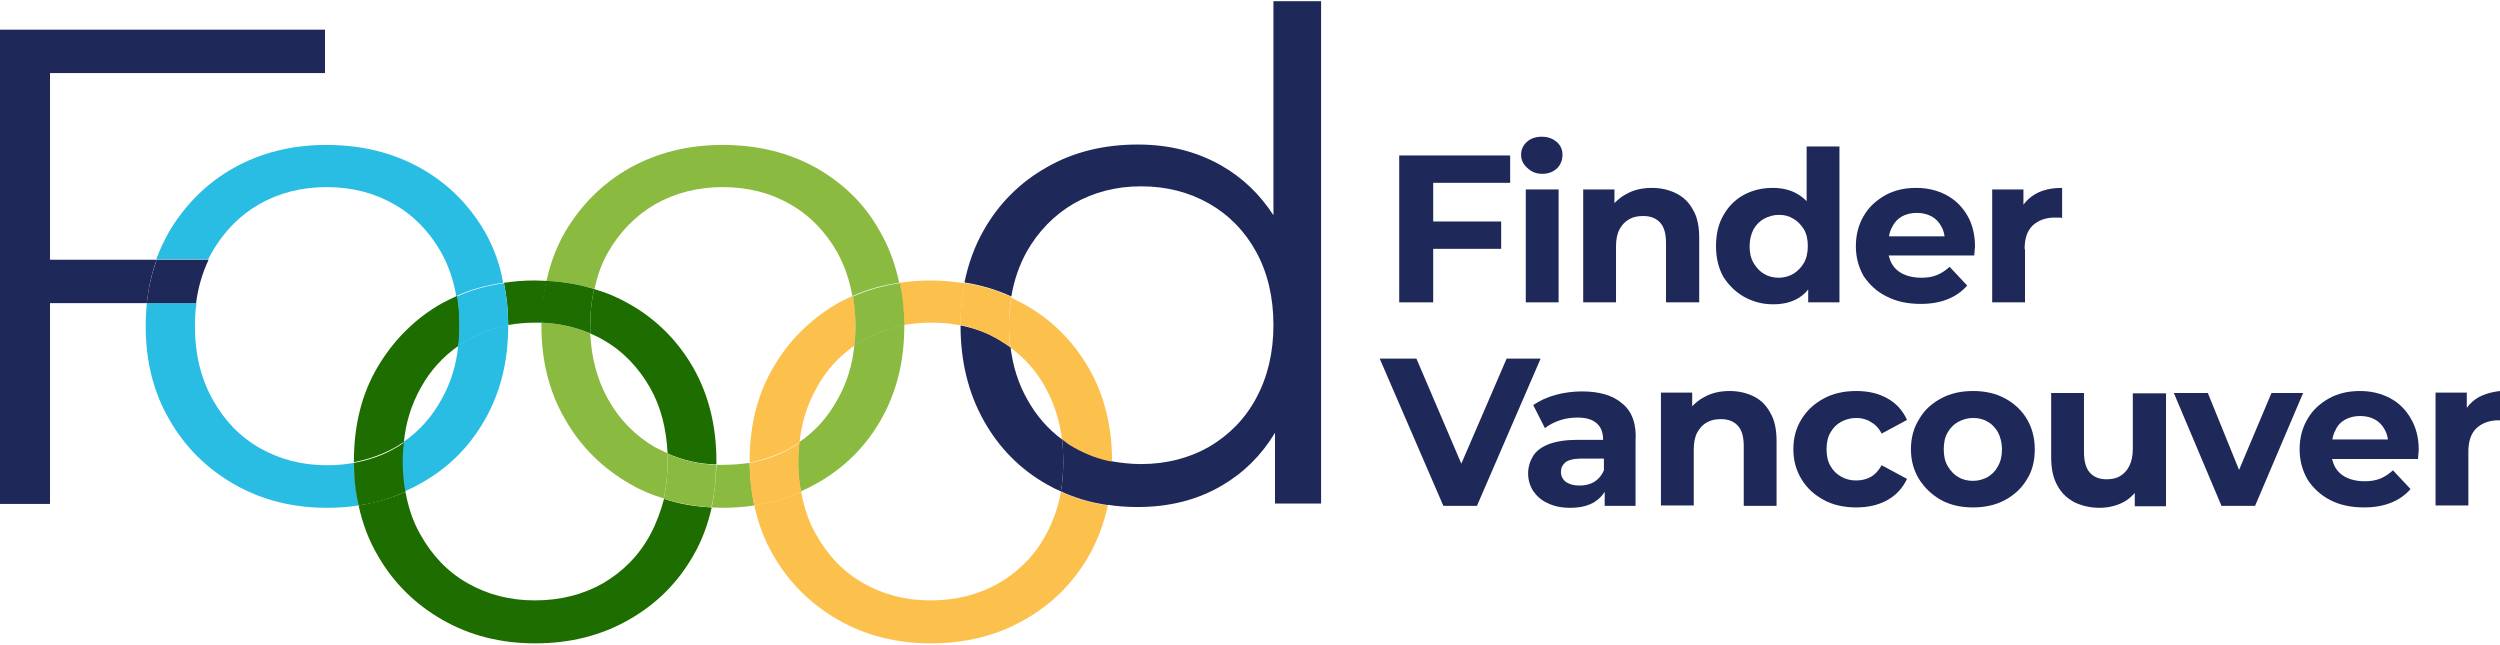 <?xml version="1.0" encoding="utf-8"?>
<!-- Generator: Adobe Illustrator 25.4.1, SVG Export Plug-In . SVG Version: 6.00 Build 0)  -->
<svg version="1.1" id="Layer_1" xmlns="http://www.w3.org/2000/svg" xmlns:xlink="http://www.w3.org/1999/xlink" x="0px" y="0px"
	 viewBox="0 0 640 165" style="enable-background:new 0 0 640 165;" xml:space="preserve">
<style type="text/css">
	.st0{fill:#1E2859;}
	.st1{fill:#29BDE4;}
	.st2{fill:#1E6D00;}
	.st3{fill:#8BBA40;}
	.st4{fill:#FCC04C;}
</style>
<g>
	<g>
		<path class="st0" d="M12.8,66.5V18.7h70.4V7.6H0v121.4h12.8V77.6h24.8c0.4-3.9,1.2-7.6,2.5-11.1H12.8z"/>
		<path class="st1" d="M37.3,83.5c0,9,2,17,6.1,24c4,7,9.6,12.5,16.6,16.5c7,4,14.9,6,23.7,6c2.8,0,5.5-0.2,8.1-0.6
			c-0.7-3.5-1.1-7.1-1.2-10.9c-2.2,0.4-4.5,0.6-6.9,0.6c-6.4,0-12.1-1.5-17.2-4.4c-5.1-2.9-9.1-7.1-12.1-12.5
			c-3-5.4-4.5-11.6-4.5-18.7c0-2,0.1-4,0.4-5.9H37.6C37.4,79.5,37.3,81.4,37.3,83.5z"/>
		<path class="st1" d="M124.1,59.3c-4-6.9-9.5-12.4-16.5-16.3c-7-3.9-15-5.9-24-5.9c-8.9,0-16.8,2-23.8,5.9
			c-6.9,3.9-12.4,9.4-16.5,16.3c-1.3,2.3-2.4,4.6-3.3,7.1h13.3c0.3-0.6,0.6-1.2,0.9-1.7c3-5.3,7.1-9.5,12.1-12.4
			c5.1-2.9,10.9-4.4,17.3-4.4c6.5,0,12.3,1.5,17.3,4.4c5.1,2.9,9.1,7.1,12.1,12.4c1.8,3.3,3.1,7,3.8,11.1c3.7-1.7,7.7-2.8,12-3.4
			C128,67.7,126.4,63.3,124.1,59.3z"/>
		<path class="st0" d="M37.6,77.6h12.6c0.5-4,1.6-7.7,3.2-11.1H40.1C38.9,69.9,38,73.6,37.6,77.6z"/>
		<path class="st1" d="M124.1,107.5c4-7,6-15,6-24c0-0.1,0-0.2,0-0.3c-3.7,0.7-7.2,2-10.4,3.8c-0.8,0.5-1.6,1-2.4,1.5
			c-0.5,5-1.9,9.5-4.2,13.6c-2.5,4.6-5.8,8.3-9.9,11.1c-0.2,1.6-0.3,3.2-0.3,4.9c0,2.7,0.2,5.3,0.7,7.7c1.3-0.6,2.6-1.2,3.8-1.9
			C114.6,120,120.1,114.5,124.1,107.5z"/>
		<path class="st2" d="M177.4,94c-4-6.9-9.5-12.4-16.5-16.3c-2.8-1.6-5.7-2.8-8.8-3.7c-0.7,3-1,6.1-1,9.5c0,0.7,0,1.3,0.1,1.9
			c1.1,0.5,2.2,1,3.2,1.6c5.1,2.9,9.1,7.1,12.1,12.4c2.7,4.8,4.1,10.4,4.4,16.7c3.8,1.7,8,2.7,12.5,2.8c0-0.3,0-0.5,0-0.8
			C183.4,109,181.4,101,177.4,94z"/>
		<path class="st2" d="M117.4,88.5c0.2-1.6,0.3-3.3,0.3-5.1c0-2.7-0.2-5.2-0.6-7.7c-1.3,0.6-2.6,1.2-3.9,1.9
			c-6.9,3.9-12.4,9.4-16.5,16.3c-4.1,6.9-6.1,15-6.1,24.1c0,0.1,0,0.2,0,0.3c3.8-0.7,7.4-2,10.6-3.8c0.7-0.4,1.5-0.9,2.2-1.4
			c0.5-5.1,2-9.7,4.3-13.8C110.1,94.9,113.4,91.3,117.4,88.5z"/>
		<path class="st2" d="M166.5,136.8c-2.9,5.4-7,9.5-12.1,12.5c-5.1,2.9-10.9,4.4-17.5,4.4c-6.4,0-12.1-1.5-17.2-4.4
			c-5.1-2.9-9.1-7.1-12.1-12.5c-1.9-3.3-3.1-7-3.8-10.9c-3.8,1.7-7.8,2.8-12,3.5c1,4.6,2.6,8.9,4.9,12.8c4,7,9.6,12.5,16.6,16.5
			c7,4,14.9,6,23.7,6c8.9,0,16.9-2,23.9-6c7.1-4,12.6-9.5,16.6-16.5c2.2-3.8,3.7-7.9,4.7-12.3c-4.3-0.2-8.4-0.9-12.2-2.2
			C169.1,131,168,134,166.5,136.8z"/>
		<path class="st2" d="M137.1,82.6c0.5,0,1.1,0,1.6,0c0.1-3.8,0.5-7.3,1.2-10.7c-1,0-2-0.1-3-0.1c-2.7,0-5.3,0.2-7.9,0.6
			c0.7,3.4,1.1,7,1.1,10.8C132.3,82.8,134.7,82.6,137.1,82.6z"/>
		<path class="st1" d="M117.6,83.5c0,1.7-0.1,3.4-0.3,5.1c0.8-0.5,1.5-1,2.4-1.5c3.2-1.9,6.7-3.1,10.4-3.8c0-3.8-0.4-7.4-1.1-10.8
			c-4.3,0.6-8.3,1.7-12,3.4C117.4,78.2,117.6,80.8,117.6,83.5z"/>
		<path class="st2" d="M103.1,118.2c0-1.7,0.1-3.3,0.3-4.9c-0.7,0.5-1.4,1-2.2,1.4c-3.2,1.9-6.8,3.1-10.6,3.8
			c0,3.8,0.4,7.5,1.2,10.9c4.2-0.6,8.2-1.8,12-3.5C103.3,123.4,103.1,120.9,103.1,118.2z"/>
		<path class="st3" d="M155.6,64.7c3-5.3,7.1-9.5,12.1-12.4c5.1-2.9,10.9-4.4,17.3-4.4c6.5,0,12.3,1.5,17.3,4.4
			c5.1,2.9,9.1,7.1,12.1,12.4c1.8,3.3,3.1,7,3.8,11.1c3.7-1.7,7.7-2.8,12-3.4c-1-4.7-2.6-9.1-4.9-13.1C221.5,52.4,216,47,209,43
			c-7-3.9-15-5.9-24-5.9c-8.9,0-16.8,2-23.8,5.9c-6.9,3.9-12.4,9.4-16.5,16.3c-2.2,3.8-3.8,8-4.8,12.6c4.3,0.2,8.4,0.9,12.3,2.1
			C152.9,70.6,154,67.5,155.6,64.7z"/>
		<path class="st3" d="M155.6,102.1c-2.7-4.9-4.2-10.5-4.5-16.7c-3.8-1.7-8-2.6-12.5-2.8c0,0.3,0,0.5,0,0.8c0,9,2,17,6.1,24
			c4,7,9.6,12.5,16.6,16.5c2.7,1.6,5.6,2.8,8.6,3.7c0.7-3,1-6.2,1-9.6c0-0.7,0-1.3-0.1-2c-1-0.5-2.1-1-3.1-1.5
			C162.7,111.6,158.6,107.5,155.6,102.1z"/>
		<path class="st3" d="M225.5,107.5c4-7,6-15,6-24c0-0.1,0-0.2,0-0.3c-3.7,0.7-7.2,2-10.4,3.8c-0.8,0.5-1.6,1-2.4,1.5
			c-0.5,5-1.9,9.5-4.2,13.6c-2.5,4.6-5.8,8.3-9.9,11.1c-0.2,1.6-0.3,3.2-0.3,4.9c0,2.7,0.2,5.3,0.7,7.7c1.3-0.6,2.6-1.2,3.8-1.9
			C215.9,120,221.5,114.5,225.5,107.5z"/>
		<path class="st3" d="M185,119c-0.5,0-1.1,0-1.6,0c-0.1,3.8-0.5,7.4-1.2,10.9c0.9,0,1.9,0.1,2.8,0.1c2.8,0,5.5-0.2,8.1-0.6
			c-0.7-3.5-1.1-7.1-1.2-10.9C189.7,118.8,187.4,119,185,119z"/>
		<path class="st3" d="M170.8,116.1c0,0.7,0.1,1.3,0.1,2c0,3.4-0.3,6.6-1,9.6c3.9,1.2,7.9,1.9,12.2,2.2c0.8-3.4,1.2-7.1,1.2-10.9
			C178.9,118.8,174.7,117.9,170.8,116.1z"/>
		<path class="st2" d="M151.2,85.4c0-0.6-0.1-1.3-0.1-1.9c0-3.4,0.3-6.5,1-9.5c-3.8-1.2-7.9-1.9-12.3-2.1c-0.7,3.4-1.2,7-1.2,10.7
			C143.2,82.8,147.3,83.7,151.2,85.4z"/>
		<path class="st4" d="M218.7,88.5c0.2-1.6,0.3-3.3,0.3-5.1c0-2.7-0.2-5.2-0.6-7.7c-1.3,0.6-2.6,1.2-3.9,1.9
			C207.5,81.7,202,87.1,198,94c-4.1,6.9-6.1,15-6.1,24.1c0,0.1,0,0.2,0,0.3c3.8-0.7,7.4-2,10.6-3.8c0.7-0.4,1.5-0.9,2.2-1.4
			c0.5-5.1,2-9.7,4.3-13.8C211.4,94.9,214.7,91.3,218.7,88.5z"/>
		<path class="st4" d="M238.4,82.6c2.6,0,5.1,0.2,7.5,0.7c0-3.8,0.4-7.4,1-10.8c-2.8-0.4-5.7-0.7-8.7-0.7c-2.7,0-5.3,0.2-7.9,0.6
			c0.7,3.4,1.1,7,1.1,10.8C233.7,82.8,236,82.6,238.4,82.6z"/>
		<path class="st4" d="M258.7,89c3.7,2.7,6.8,6.2,9.1,10.5c2.1,3.9,3.5,8.3,4.1,13.1c1,0.7,2,1.4,3.1,2.1c3,1.7,6.3,3,9.7,3.7
			c0,0,0-0.1,0-0.1c0-9.1-2-17.2-6-24.1c-4-6.9-9.5-12.4-16.5-16.3c-1.1-0.6-2.2-1.1-3.3-1.7c-0.4,2.3-0.6,4.8-0.6,7.4
			C258.3,85.3,258.5,87.2,258.7,89z"/>
		<path class="st4" d="M267.8,136.8c-2.9,5.4-7,9.5-12.1,12.5c-5.1,2.9-10.9,4.4-17.5,4.4c-6.4,0-12.1-1.5-17.2-4.4
			c-5.1-2.9-9.1-7.1-12.1-12.5c-1.9-3.3-3.1-7-3.8-10.9c-3.8,1.7-7.7,2.8-12,3.5c1,4.6,2.6,8.9,4.9,12.8c4,7,9.6,12.5,16.6,16.5
			c7,4,14.9,6,23.7,6c8.9,0,16.9-2,23.9-6c7.1-4,12.6-9.5,16.6-16.5c2.2-3.9,3.8-8.2,4.8-12.8c-4.2-0.6-8.2-1.8-12-3.5
			C270.9,129.8,269.6,133.5,267.8,136.8z"/>
		<path class="st4" d="M204.4,118.2c0-1.7,0.1-3.3,0.3-4.9c-0.7,0.5-1.4,1-2.2,1.4c-3.2,1.9-6.7,3.1-10.6,3.8
			c0,3.8,0.4,7.5,1.2,10.9c4.2-0.6,8.2-1.8,12-3.5C204.6,123.4,204.4,120.9,204.4,118.2z"/>
		<path class="st3" d="M219,83.5c0,1.7-0.1,3.4-0.3,5.1c0.8-0.5,1.5-1,2.4-1.5c3.2-1.9,6.7-3.1,10.4-3.8c0-3.8-0.4-7.4-1.1-10.8
			c-4.3,0.6-8.3,1.7-12,3.4C218.7,78.2,219,80.8,219,83.5z"/>
		<path class="st0" d="M326,0.3v54.8c-3.5-5.4-7.9-9.6-13.3-12.7c-6.3-3.6-13.4-5.4-21.4-5.4c-8.7,0-16.5,1.9-23.3,5.8
			c-6.9,3.9-12.3,9.3-16.2,16.2c-2.3,4-3.9,8.5-4.9,13.3c4.3,0.7,8.3,1.9,12,3.6c0.7-4.2,2-7.9,3.9-11.4c3-5.3,7.1-9.5,12.1-12.4
			c5.1-2.9,10.8-4.4,17.2-4.4c6.5,0,12.3,1.5,17.4,4.4c5.1,2.9,9.2,7.1,12.1,12.4c2.9,5.3,4.4,11.6,4.4,18.7
			c0,7.1-1.5,13.3-4.4,18.7c-2.9,5.4-7,9.5-12.1,12.5c-5.1,2.9-11,4.4-17.4,4.4c-2.6,0-5.1-0.3-7.5-0.7c0,3.9-0.4,7.6-1.2,11.1
			c2.5,0.4,5.1,0.6,7.8,0.6c8.1,0,15.3-1.8,21.6-5.5c5.5-3.2,10.1-7.7,13.6-13.5v18.1h11.8V0.3H326z"/>
		<path class="st0" d="M262.9,102.1c-2.2-3.9-3.6-8.3-4.2-13.2c-0.9-0.7-1.9-1.3-2.9-1.9c-3-1.8-6.3-3-9.9-3.7c0,0,0,0.1,0,0.1
			c0,9.1,2,17.2,5.9,24.2c3.9,7,9.3,12.5,16.2,16.4c1.2,0.7,2.4,1.3,3.6,1.8c0.4-2.5,0.6-5,0.6-7.7c0-1.9-0.1-3.8-0.3-5.6
			C268.2,109.8,265.2,106.3,262.9,102.1z"/>
		<path class="st0" d="M275,114.6c-1.1-0.6-2.1-1.3-3.1-2.1c0.2,1.8,0.3,3.7,0.3,5.6c0,2.7-0.2,5.3-0.6,7.7c3.7,1.7,7.7,2.9,12,3.5
			c0.8-3.5,1.2-7.2,1.2-11.1C281.3,117.6,278,116.3,275,114.6z"/>
		<path class="st4" d="M255.7,87c1,0.6,2,1.3,2.9,1.9c-0.2-1.8-0.3-3.6-0.3-5.5c0-2.6,0.2-5,0.6-7.4c-3.7-1.7-7.8-2.9-12-3.6
			c-0.7,3.4-1,7-1,10.8C249.4,84,252.7,85.2,255.7,87z"/>
		<g>
			<polygon class="st0" points="366.9,63.7 384.3,63.7 384.3,56.7 366.9,56.7 366.9,46.8 386.6,46.8 386.6,39.8 358.2,39.8 
				358.2,77.4 366.9,77.4 			"/>
			<rect x="390.6" y="48.5" class="st0" width="8.4" height="28.9"/>
			<path class="st0" d="M394.8,44.5c1.6,0,2.8-0.5,3.8-1.4c0.9-0.9,1.4-2.1,1.4-3.5c0-1.3-0.5-2.4-1.5-3.3c-1-0.8-2.2-1.3-3.8-1.3
				c-1.5,0-2.8,0.4-3.8,1.3c-1,0.9-1.5,2-1.5,3.3c0,1.3,0.5,2.4,1.5,3.3C392,44,393.3,44.5,394.8,44.5z"/>
			<path class="st0" d="M426.6,77.4h8.4V60.9c0-2.9-0.5-5.4-1.6-7.2c-1-1.9-2.5-3.3-4.3-4.2c-1.8-0.9-3.9-1.4-6.2-1.4
				c-2.5,0-4.7,0.5-6.6,1.6c-1.2,0.6-2.1,1.4-3,2.3v-3.5h-8v28.9h8.4V63.1c0-1.8,0.3-3.3,0.9-4.4c0.6-1.1,1.4-2,2.5-2.6
				c1.1-0.6,2.2-0.8,3.6-0.8c1.9,0,3.3,0.6,4.3,1.7c1,1.1,1.5,2.8,1.5,5.2V77.4z"/>
			<path class="st0" d="M446.5,76c2.2,1.2,4.6,1.9,7.4,1.9c2.5,0,4.7-0.5,6.5-1.6c1-0.6,1.8-1.3,2.5-2.2v3.3h8V37.5h-8.4v14
				c-0.7-0.7-1.4-1.3-2.3-1.8c-1.8-1.1-4-1.6-6.4-1.6c-2.7,0-5.2,0.6-7.4,1.8c-2.2,1.2-3.9,2.9-5.2,5.2c-1.3,2.2-1.9,4.9-1.9,7.9
				c0,3,0.6,5.6,1.9,7.9C442.6,73.1,444.4,74.8,446.5,76z M448.9,58.7c0.7-1.2,1.6-2.1,2.7-2.7c1.1-0.6,2.4-1,3.8-1
				c1.4,0,2.6,0.3,3.7,1c1.1,0.6,2,1.6,2.7,2.7c0.7,1.2,1,2.6,1,4.3c0,1.6-0.3,3.1-1,4.3c-0.7,1.2-1.6,2.1-2.7,2.8
				c-1.1,0.6-2.3,1-3.7,1c-1.4,0-2.7-0.3-3.8-1c-1.1-0.6-2-1.6-2.7-2.8c-0.7-1.2-1-2.6-1-4.3C447.9,61.3,448.3,59.9,448.9,58.7z"/>
			<path class="st0" d="M483,75.9c2.5,1.3,5.4,1.9,8.7,1.9c2.6,0,4.9-0.4,6.9-1.2c2-0.8,3.7-2,5-3.5l-4.5-4.8c-1,0.9-2,1.6-3.2,2.1
				c-1.2,0.5-2.5,0.7-4.1,0.7c-1.7,0-3.2-0.3-4.5-0.9c-1.3-0.6-2.3-1.5-3-2.7c-0.4-0.7-0.6-1.4-0.8-2.1h21.9c0-0.4,0.1-0.7,0.1-1.2
				c0-0.4,0.1-0.8,0.1-1.1c0-3.1-0.7-5.8-2-8c-1.3-2.2-3.1-4-5.4-5.2c-2.3-1.2-4.8-1.8-7.7-1.8c-2.9,0-5.6,0.6-7.9,1.9
				c-2.3,1.3-4.2,3-5.5,5.3c-1.3,2.2-2,4.8-2,7.7c0,2.9,0.7,5.4,2,7.7C478.6,72.9,480.5,74.7,483,75.9z M486.9,55.4
				c1.1-0.6,2.4-0.9,3.8-0.9c1.4,0,2.7,0.3,3.8,0.9c1.1,0.6,1.9,1.5,2.5,2.6c0.4,0.7,0.7,1.6,0.8,2.5h-14.2c0.1-0.9,0.4-1.7,0.8-2.4
				C485,56.9,485.8,56,486.9,55.4z"/>
			<path class="st0" d="M518.3,63.8c0-2.8,0.7-4.8,2.1-6.1c1.4-1.3,3.3-2,5.6-2c0.3,0,0.6,0,0.9,0c0.3,0,0.6,0,1,0.1v-7.7
				c-2.7,0-5,0.5-6.9,1.6c-1.2,0.7-2.2,1.6-3,2.7v-3.9h-8v28.9h8.4V63.8z"/>
			<polygon class="st0" points="385.7,91.8 374.1,118.7 362.6,91.8 353.2,91.8 369.5,129.5 378.1,129.5 394.4,91.8 			"/>
			<path class="st0" d="M415.3,103.3c-2.4-2.1-5.9-3.1-10.3-3.1c-2.3,0-4.6,0.3-6.8,0.9c-2.2,0.6-4.1,1.5-5.7,2.6l3,5.9
				c1-0.8,2.3-1.5,3.8-2c1.5-0.5,3-0.7,4.5-0.7c2.3,0,3.9,0.5,5,1.5c1.1,1,1.6,2.4,1.6,4.2h-6.7c-2.9,0-5.3,0.4-7.2,1.1
				c-1.8,0.7-3.2,1.7-4,3c-0.8,1.3-1.3,2.8-1.3,4.5c0,1.6,0.4,3.1,1.3,4.5c0.9,1.3,2.1,2.4,3.7,3.1c1.6,0.8,3.5,1.2,5.8,1.2
				c2.5,0,4.6-0.5,6.2-1.5c1.1-0.7,1.9-1.5,2.6-2.6v3.6h7.9V113C419,108.6,417.8,105.3,415.3,103.3z M408.2,123.3
				c-1.1,0.7-2.4,1-3.8,1c-1.5,0-2.6-0.3-3.5-0.9c-0.8-0.6-1.3-1.5-1.3-2.6c0-1,0.4-1.8,1.1-2.4c0.7-0.6,2.1-1,4.1-1h5.8v3
				C410.1,121.6,409.3,122.6,408.2,123.3z"/>
			<path class="st0" d="M449,101.5c-1.8-0.9-3.9-1.4-6.2-1.4c-2.5,0-4.7,0.5-6.6,1.6c-1.2,0.6-2.1,1.4-3,2.3v-3.5h-8v28.9h8.4v-14.3
				c0-1.8,0.3-3.3,0.9-4.4c0.6-1.1,1.4-2,2.5-2.6c1.1-0.6,2.2-0.8,3.6-0.8c1.9,0,3.3,0.6,4.3,1.7c1,1.1,1.5,2.8,1.5,5.2v15.3h8.4
				v-16.6c0-2.9-0.5-5.4-1.6-7.2C452.2,103.8,450.8,102.4,449,101.5z"/>
			<path class="st0" d="M471.3,108c1.1-0.6,2.4-1,3.9-1c1.3,0,2.6,0.3,3.7,1c1.1,0.6,2.1,1.6,2.8,3l6.5-3.5c-1.1-2.4-2.7-4.2-5-5.5
				c-2.3-1.3-4.9-1.9-8-1.9c-3.1,0-5.9,0.6-8.3,1.9c-2.4,1.3-4.3,3-5.7,5.3c-1.4,2.2-2.1,4.8-2.1,7.7c0,2.9,0.7,5.4,2.1,7.7
				c1.4,2.3,3.3,4,5.7,5.3c2.4,1.3,5.2,1.9,8.3,1.9c3,0,5.7-0.6,8-1.9c2.3-1.3,3.9-3.1,5-5.4l-6.5-3.5c-0.8,1.4-1.7,2.4-2.8,3
				c-1.1,0.6-2.4,0.9-3.7,0.9c-1.4,0-2.7-0.3-3.9-1c-1.1-0.6-2.1-1.6-2.7-2.7c-0.7-1.2-1-2.6-1-4.3c0-1.7,0.3-3.1,1-4.3
				C469.3,109.5,470.2,108.6,471.3,108z"/>
			<path class="st0" d="M513.3,102c-2.4-1.3-5.1-1.9-8.2-1.9c-3.1,0-5.8,0.6-8.2,1.9c-2.4,1.3-4.3,3-5.6,5.3
				c-1.4,2.2-2.1,4.8-2.1,7.7c0,2.9,0.7,5.4,2.1,7.7c1.4,2.2,3.3,4,5.6,5.3c2.4,1.3,5.1,1.9,8.2,1.9c3,0,5.8-0.6,8.2-1.9
				c2.4-1.3,4.3-3.1,5.6-5.3c1.4-2.2,2-4.8,2-7.7c0-2.9-0.7-5.5-2-7.7C517.6,105.1,515.7,103.3,513.3,102z M511.5,119.3
				c-0.6,1.2-1.5,2.1-2.6,2.8c-1.1,0.6-2.4,1-3.8,1c-1.4,0-2.7-0.3-3.8-1c-1.1-0.6-2-1.6-2.7-2.8c-0.7-1.2-1-2.6-1-4.3
				c0-1.7,0.3-3.1,1-4.3c0.7-1.2,1.6-2.1,2.7-2.7c1.1-0.6,2.4-1,3.8-1c1.4,0,2.7,0.3,3.8,1c1.1,0.6,2,1.6,2.6,2.7
				c0.6,1.2,1,2.6,1,4.3C512.5,116.7,512.2,118.1,511.5,119.3z"/>
			<path class="st0" d="M546,114.9c0,1.8-0.3,3.2-0.9,4.4c-0.6,1.2-1.4,2-2.4,2.6c-1,0.6-2.2,0.8-3.4,0.8c-1.9,0-3.3-0.6-4.3-1.7
				c-1-1.1-1.5-2.9-1.5-5.3v-15.1h-8.4v16.4c0,3,0.5,5.4,1.6,7.3c1,1.9,2.5,3.3,4.4,4.3c1.9,0.9,4,1.4,6.4,1.4
				c2.2,0,4.3-0.5,6.2-1.5c1.1-0.6,2-1.4,2.8-2.3v3.4h8v-28.9H546V114.9z"/>
			<polygon class="st0" points="581.5,100.6 573.2,120.3 565.2,100.6 556.5,100.6 568.7,129.5 577.3,129.5 589.6,100.6 			"/>
			<path class="st0" d="M611.8,101.9c-2.3-1.2-4.8-1.8-7.7-1.8c-2.9,0-5.6,0.6-7.9,1.9c-2.3,1.3-4.2,3-5.5,5.3c-1.3,2.2-2,4.8-2,7.7
				c0,2.9,0.7,5.4,2,7.7c1.4,2.2,3.3,4,5.8,5.3c2.5,1.3,5.4,1.9,8.7,1.9c2.6,0,4.9-0.4,6.9-1.2c2-0.8,3.7-2,5-3.5l-4.5-4.8
				c-1,0.9-2,1.6-3.2,2.1c-1.2,0.5-2.5,0.7-4.1,0.7c-1.7,0-3.2-0.3-4.5-0.9c-1.3-0.6-2.3-1.5-3-2.7c-0.4-0.7-0.6-1.4-0.8-2.1H619
				c0-0.4,0.1-0.7,0.1-1.2c0-0.4,0.1-0.8,0.1-1.1c0-3.1-0.7-5.8-2-8C615.9,104.9,614.1,103.1,611.8,101.9z M600.4,107.4
				c1.1-0.6,2.4-0.9,3.8-0.9c1.4,0,2.7,0.3,3.8,0.9c1.1,0.6,1.9,1.5,2.5,2.6c0.4,0.7,0.7,1.6,0.8,2.5h-14.2c0.1-0.9,0.4-1.7,0.8-2.4
				C598.4,108.9,599.3,108,600.4,107.4z"/>
			<path class="st0" d="M634.5,101.7c-1.2,0.7-2.2,1.6-3,2.7v-3.9h-8v28.9h8.4v-13.7c0-2.8,0.7-4.8,2.1-6.1c1.4-1.3,3.3-2,5.6-2
				c0.3,0,0.6,0,0.9,0c0.3,0,0.6,0,1,0.1v-7.7C638.7,100.1,636.4,100.7,634.5,101.7z"/>
		</g>
	</g>
</g>
<g>
</g>
<g>
</g>
<g>
</g>
<g>
</g>
<g>
</g>
<g>
</g>
<g>
</g>
<g>
</g>
<g>
</g>
<g>
</g>
<g>
</g>
<g>
</g>
<g>
</g>
<g>
</g>
<g>
</g>
</svg>
